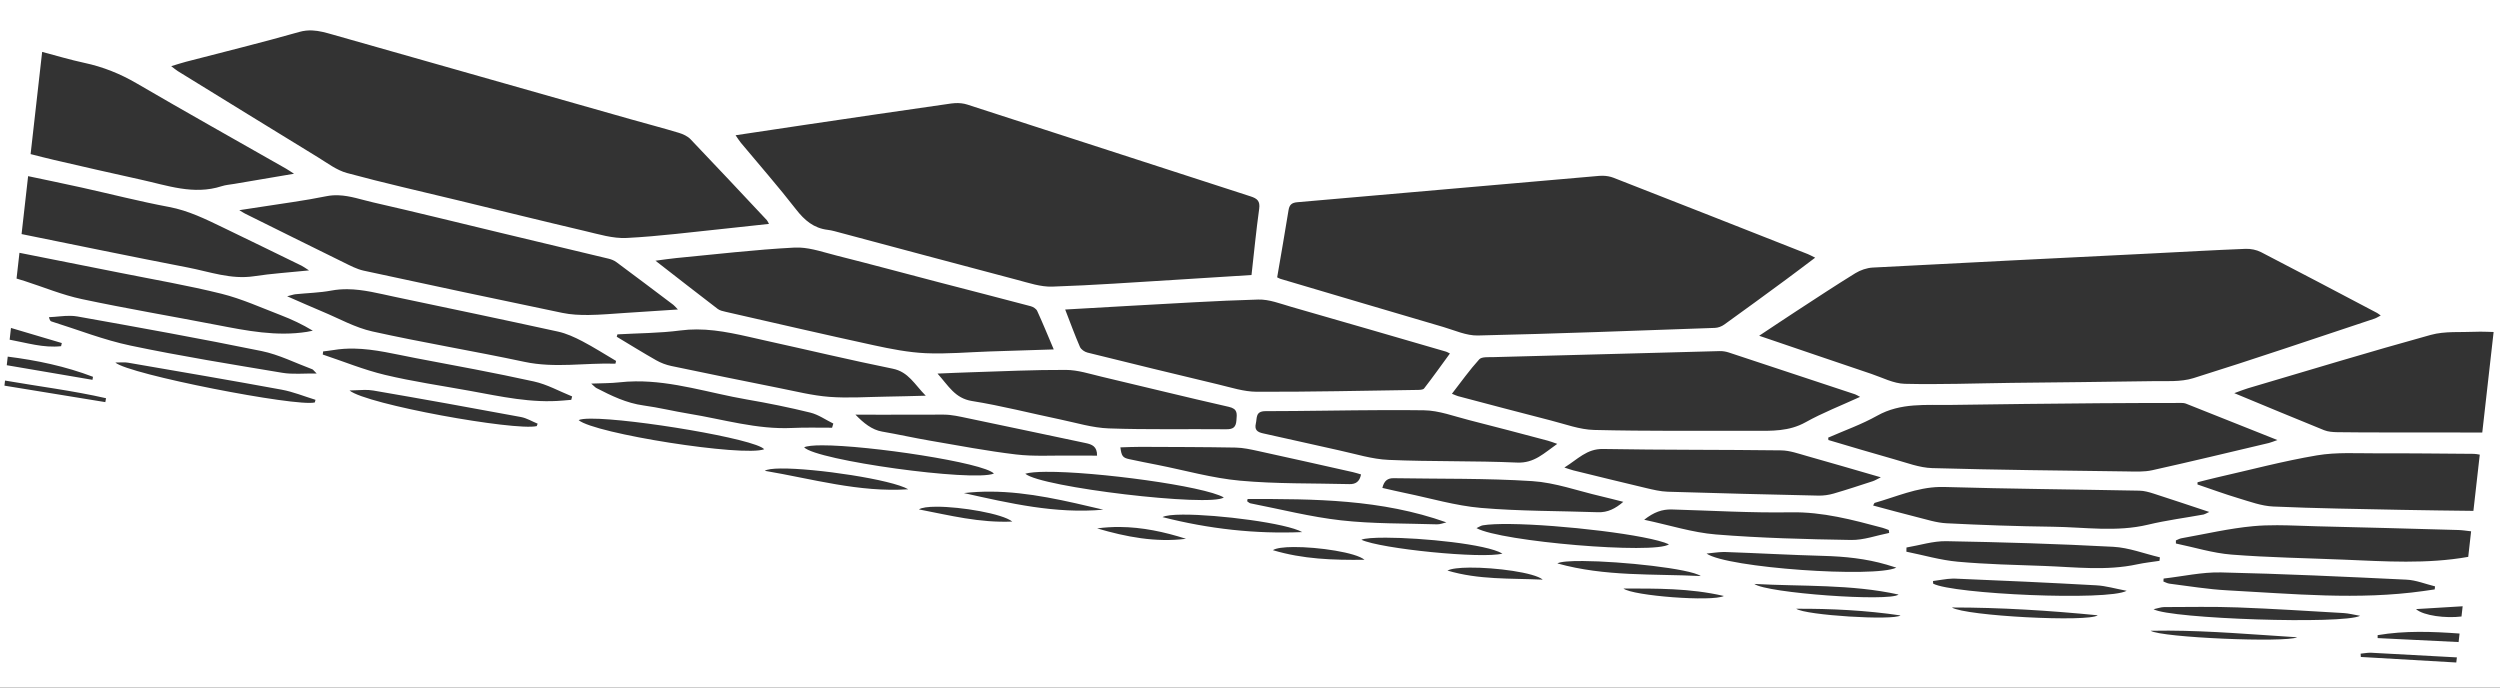 <?xml version="1.0" encoding="UTF-8" standalone="no"?>
<svg
   width="1458"
   height="401"
   viewBox="0 0 1458 401"
   fill="none"
   version="1.1"
   id="svg122"
   xmlns="http://www.w3.org/2000/svg"
   xmlns:svg="http://www.w3.org/2000/svg">
  <rect x="0" y="0" width="1458" height="401" fill="#333333" stroke="none"/>
  <defs
     id="defs126" />
  <path
     id="rect2462"
     style="fill:#fff;fill-opacity:1"
     d="M -3.398,-5.098 V 409.496 H 1461.272 V -5.098 Z M 182.143,17.752 c 4.05,0.182 7.896,1.29 11.852,2.41 58.001,16.444 115.985,32.955 173.973,49.428 9.292,2.64 18.639,5.074 27.885,7.859 2.452,0.74 5.114,1.936 6.834,3.721 14.951,15.627 29.71,31.432 44.514,47.203 0.404,0.428 0.617,1.057 1.262,2.207 -8.844,0.963 -17.193,1.912 -25.541,2.76 -19.159,1.942 -38.284,4.471 -57.494,5.441 -8.016,0.403 -16.299,-2.182 -24.309,-4.062 -24.725,-5.802 -49.384,-11.908 -74.068,-17.896 -21.579,-5.235 -43.262,-10.099 -64.684,-15.92 -6.064,-1.641 -11.495,-5.848 -17.012,-9.219 -27.252,-16.664 -54.442,-33.44 -81.643,-50.199 -1.1,-0.678 -2.078,-1.554 -3.859,-2.893 3.312,-0.994 5.897,-1.869 8.541,-2.557 22.066,-5.76 44.242,-11.166 66.172,-17.414 2.644,-0.754 5.148,-0.978 7.578,-0.869 z M 24.582,30.262 c 8.207,2.185 16.354,4.625 24.637,6.406 10.848,2.322 20.831,6.317 30.48,11.945 28.882,16.848 58.063,33.187 87.119,49.742 1.219,0.701 2.374,1.516 4.656,2.971 -12.457,2.116 -23.66,4.01 -34.855,5.916 -2.462,0.416 -5.007,0.593 -7.357,1.354 -16.367,5.287 -31.805,-0.503 -47.402,-3.895 -16.875,-3.668 -33.69,-7.6 -50.512,-11.473 -4.522,-1.034 -9.009,-2.224 -13.5,-3.355 z M 557.082,60.139 c 2.364,-0.108 4.815,0.128 6.971,0.824 55.122,17.789 110.182,35.763 165.293,53.561 3.951,1.282 5.625,2.778 5.006,7.277 -1.754,12.673 -2.984,25.426 -4.471,38.592 -14.464,0.913 -29.318,1.892 -44.182,2.779 -24.014,1.444 -48.022,3.201 -72.053,3.988 -6.727,0.217 -13.643,-2.155 -20.328,-3.916 -35.591,-9.384 -71.144,-18.945 -106.703,-28.436 -1.281,-0.336 -2.598,-0.606 -3.908,-0.764 -8.123,-0.968 -13.502,-5.561 -18.457,-11.938 -10.306,-13.27 -21.406,-25.915 -32.164,-38.834 -0.93,-1.121 -1.694,-2.396 -3.098,-4.396 14.065,-2.105 27.193,-4.104 40.334,-6.041 28.471,-4.201 56.945,-8.431 85.439,-12.479 0.754,-0.108 1.532,-0.183 2.32,-0.219 z m 377.691,42.367 c 2.117,0.044 4.289,0.414 6.184,1.148 37.843,14.761 75.622,29.665 113.412,44.551 1.2,0.477 2.31,1.126 4.24,2.078 -6.06,4.549 -11.569,8.757 -17.139,12.857 -11.93,8.776 -23.87,17.532 -35.91,26.166 -1.51,1.087 -3.591,1.859 -5.441,1.922 -46.071,1.629 -92.148,3.388 -138.236,4.432 -6.699,0.149 -13.517,-3.015 -20.189,-4.977 -31.668,-9.283 -63.303,-18.683 -94.941,-28.053 -0.457,-0.142 -0.88,-0.402 -1.912,-0.881 2.258,-13.22 4.542,-26.145 6.619,-39.104 0.501,-3.184 1.848,-4.421 5.111,-4.707 58.711,-5.083 117.406,-10.298 176.117,-15.371 0.68,-0.057 1.38,-0.077 2.086,-0.062 z m -918.377,0.225 c 10.379,2.199 20.775,4.33 31.133,6.627 17.014,3.773 33.912,8.136 51.031,11.338 11.363,2.129 21.366,7.103 31.521,11.994 15.28,7.361 30.513,14.809 45.754,22.246 1.087,0.536 2.068,1.29 4.396,2.77 -11.648,1.2 -21.873,1.828 -31.951,3.377 -13.518,2.075 -26.02,-2.618 -38.814,-5.09 -32.344,-6.239 -64.593,-12.951 -96.885,-19.477 z m 180.928,11.156 c 6.943,0.244 13.485,2.597 20.166,4.121 24.901,5.671 49.686,11.832 74.525,17.787 20.988,5.027 41.981,10.015 62.965,15.082 1.576,0.39 3.224,1.038 4.523,2.01 11.096,8.227 22.132,16.558 33.168,24.879 0.732,0.556 1.3,1.316 2.68,2.729 -10.879,0.714 -20.755,1.379 -30.648,2.002 -7.145,0.451 -14.285,1.125 -21.439,1.203 -5.098,0.048 -10.324,-0.19 -15.299,-1.225 -38.641,-8.048 -77.246,-16.243 -115.82,-24.615 -4.145,-0.901 -8.08,-3.037 -11.941,-4.932 -19.128,-9.386 -38.193,-18.875 -57.271,-28.336 -0.725,-0.354 -1.386,-0.823 -3.375,-2.014 4.956,-0.758 8.65,-1.296 12.328,-1.877 12.789,-2.027 25.663,-3.653 38.344,-6.246 2.423,-0.496 4.781,-0.65 7.096,-0.568 z m 269.078,30.498 c 7.156,0.331 14.467,2.897 21.574,4.686 19.943,5.02 39.793,10.403 59.697,15.59 17.821,4.65 35.674,9.202 53.475,13.93 1.417,0.381 3.173,1.495 3.746,2.748 3.256,7.08 6.193,14.305 9.652,22.445 -13.08,0.414 -25.179,0.789 -37.27,1.184 -12.474,0.403 -24.985,1.577 -37.42,1.018 -10.192,-0.467 -20.401,-2.485 -30.42,-4.664 -28.791,-6.25 -57.504,-12.925 -86.23,-19.471 -1.598,-0.371 -3.389,-0.735 -4.639,-1.691 -11.747,-8.975 -23.388,-18.078 -36.303,-28.111 4.973,-0.646 8.567,-1.207 12.189,-1.553 22.959,-2.177 45.882,-4.91 68.891,-6.105 1.015,-0.053 2.034,-0.051 3.057,-0.004 z m 843.207,0.748 c 3,-0.114 6.362,0.548 9.021,1.914 22.61,11.672 45.109,23.592 67.639,35.445 0.57,0.296 1.06,0.735 2.17,1.514 -1.45,0.732 -2.46,1.423 -3.59,1.809 -35.18,11.675 -70.28,23.663 -105.66,34.721 -7.5,2.343 -16.06,1.629 -24.15,1.762 -27.34,0.464 -54.699,0.664 -82.049,0.996 -20.72,0.257 -41.46,1.055 -62.17,0.547 -6.53,-0.163 -13.011,-3.623 -19.451,-5.789 -21.36,-7.192 -42.67,-14.491 -65.43,-22.234 7.92,-5.254 14.76,-9.847 21.67,-14.35 11.43,-7.444 22.82,-14.984 34.43,-22.135 2.96,-1.81 6.681,-3.1 10.131,-3.285 54.18,-2.866 108.37,-5.522 162.57,-8.227 18.29,-0.923 36.569,-1.966 54.869,-2.688 z M 11.348,147.438 c 19.578,3.882 39.167,7.754 58.74,11.676 19.74,3.96 39.625,7.353 59.143,12.215 11.843,2.957 23.146,8.121 34.605,12.514 6.318,2.425 12.452,5.322 18.596,9.014 -1.143,0.234 -2.281,0.508 -3.439,0.689 -17.784,2.781 -35.079,-0.653 -52.412,-4.01 -26.305,-5.094 -52.73,-9.548 -78.93,-15.123 -11.321,-2.406 -22.182,-6.945 -33.252,-10.51 -1.574,-0.499 -3.159,-0.98 -4.746,-1.451 z m 191.279,21.229 c 9.333,0.085 18.377,2.506 27.504,4.428 31.77,6.688 63.535,13.334 95.246,20.277 4.93,1.08 9.731,3.284 14.236,5.635 6.717,3.516 13.128,7.621 19.676,11.48 -0.121,0.54 -0.24,1.069 -0.361,1.609 -17.688,-0.569 -35.309,2.724 -53.115,-1.078 -29.471,-6.288 -59.24,-11.189 -88.652,-17.721 -10.073,-2.235 -19.482,-7.576 -29.152,-11.596 -6.411,-2.667 -12.751,-5.527 -20.551,-8.914 2.62,-0.65 3.736,-1.076 4.887,-1.197 6.944,-0.715 14.003,-0.844 20.84,-2.125 3.189,-0.596 6.332,-0.827 9.443,-0.799 z m 531.197,6.029 c 6.36,-0.177 12.879,2.431 19.186,4.24 30.162,8.63 60.266,17.415 90.395,26.162 0.468,0.133 0.89,0.421 2.186,1.061 -5.059,6.926 -9.918,13.764 -15.064,20.389 -0.671,0.86 -2.781,0.843 -4.223,0.861 -31.138,0.458 -62.265,1.169 -93.4,1.064 -7.505,-0.022 -15.051,-2.526 -22.48,-4.291 -25.431,-6.053 -50.836,-12.253 -76.209,-18.551 -1.675,-0.41 -3.748,-1.832 -4.395,-3.324 -2.98,-6.848 -5.536,-13.878 -8.607,-21.793 13.147,-0.749 25.368,-1.493 37.588,-2.145 25.008,-1.332 49.999,-2.979 75.025,-3.674 z m -692.758,9.502 c 1.373,0.021 2.732,0.126 4.066,0.365 35.879,6.398 71.749,12.874 107.455,20.178 10.14,2.081 19.71,6.968 29.533,10.613 0.511,0.199 0.874,0.822 2.559,2.482 -7.627,-0.107 -13.966,0.596 -20.02,-0.42 -29.542,-4.937 -59.145,-9.69 -88.449,-15.848 -15.719,-3.295 -30.861,-9.303 -46.258,-14.121 -0.554,-0.173 -0.979,-0.774 -1.412,-2.463 4.153,-0.15 8.406,-0.85 12.525,-0.787 z m -34.668,7.061 c 9.883,2.938 19.766,5.866 29.648,8.803 -0.139,0.609 -0.279,1.228 -0.418,1.836 -10.241,1.128 -20.056,-1.963 -30.004,-3.791 z m 399.982,0.863 c 13.697,0.024 26.849,3.599 40.141,6.531 24.714,5.448 49.328,11.338 74.129,16.373 9.208,1.876 12.64,9.086 19.244,15.75 -8.85,0.218 -16.092,0.445 -23.318,0.545 -10.988,0.158 -22.037,0.964 -32.951,0.123 -9.897,-0.765 -19.682,-3.238 -29.475,-5.189 -20.904,-4.173 -41.797,-8.435 -62.658,-12.814 -3.038,-0.635 -6.096,-1.795 -8.791,-3.328 -7.765,-4.399 -15.354,-9.12 -23.016,-13.719 0.132,-0.458 0.266,-0.927 0.4,-1.395 12.245,-0.7 24.591,-0.674 36.717,-2.273 3.227,-0.424 6.417,-0.609 9.578,-0.604 z m 1040.07,1.303 c 2.607,-0.002 5.226,0.146 7.828,0.191 l -6.619,58.627 c -18.23,-0.016 -36.471,-0.012 -54.711,-0.039 -9.96,-0.018 -19.919,0.004 -29.869,-0.154 -2.58,-0.05 -5.34,-0.231 -7.689,-1.18 -17.05,-6.888 -34.011,-13.987 -52.361,-21.584 3.44,-1.242 5.631,-2.151 7.891,-2.822 35.53,-10.488 70.989,-21.286 106.699,-31.15 8.29,-2.284 17.46,-1.42 26.23,-1.828 0.865,-0.043 1.733,-0.06 2.602,-0.06 z m -1239.877,9.877 c 12.073,0.221 23.872,3.28 35.732,5.525 23.055,4.365 46.157,8.594 69.074,13.648 7.699,1.695 14.879,5.746 22.291,8.727 -0.175,0.664 -0.35,1.32 -0.525,1.984 -1.564,0.126 -3.119,0.25 -4.676,0.396 -18.517,1.693 -36.442,-2.375 -54.439,-5.645 -16.537,-3.006 -33.222,-5.412 -49.557,-9.32 -12.326,-2.953 -24.184,-7.834 -36.25,-11.854 0.069,-0.606 0.148,-1.211 0.227,-1.816 1.981,-0.259 3.975,-0.456 5.945,-0.787 4.098,-0.692 8.153,-0.933 12.178,-0.859 z m 796.436,1.457 c 1.73,-0.037 3.551,0.27 5.201,0.809 24.57,8.088 49.12,16.236 73.67,24.393 0.73,0.243 1.38,0.709 2.92,1.496 -11.14,5.112 -21.871,9.256 -31.791,14.797 -9.64,5.392 -19.73,5.028 -29.99,5.006 -31.111,-0.062 -62.231,0.236 -93.334,-0.51 -8.459,-0.211 -16.893,-3.407 -25.256,-5.539 -18.058,-4.606 -36.071,-9.418 -54.092,-14.17 -0.928,-0.246 -1.794,-0.696 -3.576,-1.4 5.463,-7.032 10.314,-13.901 15.943,-20.078 1.436,-1.579 5.3,-1.202 8.057,-1.283 29.349,-0.831 58.695,-1.562 88.037,-2.334 14.737,-0.388 29.471,-0.848 44.211,-1.186 z M 4.508,207.982 c 17.006,2.152 33.69,5.645 49.725,11.764 -0.097,0.593 -0.204,1.175 -0.301,1.768 -16.667,-2.838 -33.323,-5.675 -49.988,-8.523 z m 66.77,3.355 c 1.199,-0.027 2.287,-0.009 3.348,0.176 29.87,5.155 59.767,10.251 89.58,15.732 6.734,1.233 13.205,3.908 19.791,5.92 -0.138,0.507 -0.267,1.026 -0.395,1.535 -10.476,2.762 -108.601,-16.362 -116.344,-23.275 1.508,0.01 2.82,-0.061 4.02,-0.088 z m 550.453,4.396 c 6.848,0.039 13.729,2.305 20.512,3.906 24.801,5.841 49.535,11.997 74.381,17.621 5.348,1.208 4.75,4.018 4.459,7.93 -0.308,4.152 -2.085,5.189 -6.016,5.148 -22.819,-0.223 -45.665,0.315 -68.457,-0.498 -9.522,-0.341 -18.982,-3.28 -28.42,-5.252 -17.117,-3.573 -34.103,-7.959 -51.352,-10.723 -9.933,-1.595 -13.65,-8.867 -20.08,-15.994 7.41,-0.3 13.48,-0.591 19.559,-0.77 18.468,-0.551 36.948,-1.472 55.414,-1.369 z M 2.932,221.943 c 19.641,3.416 39.472,5.856 58.906,10.295 -0.136,0.76 -0.272,1.519 -0.408,2.279 -19.615,-3.202 -39.219,-6.402 -58.834,-9.604 z m 367.691,0.463 c 22.119,-0.236 43.24,6.825 64.807,10.547 12.459,2.142 24.875,4.653 37.133,7.678 4.72,1.157 8.965,4.203 13.428,6.387 -0.242,0.808 -0.475,1.616 -0.717,2.424 -7.763,0.029 -15.542,-0.224 -23.293,0.148 -20.59,0.975 -40.187,-5.054 -60.168,-8.307 -8.864,-1.444 -17.626,-3.611 -26.516,-4.826 -9.969,-1.368 -18.726,-5.637 -27.455,-10.145 -0.685,-0.35 -1.204,-1.013 -3.047,-2.6 6.319,-0.262 11.339,-0.168 16.283,-0.727 3.205,-0.363 6.385,-0.546 9.545,-0.58 z m -158.049,4.996 c 1.74,-0.014 3.466,0.067 5.154,0.355 28.728,4.936 57.426,10.129 86.09,15.449 3.371,0.633 6.502,2.566 9.744,3.889 -0.184,0.472 -0.367,0.944 -0.541,1.418 -12.817,2.9 -99.222,-12.615 -109.188,-20.785 2.896,-0.019 5.84,-0.303 8.74,-0.326 z m 1059.775,7.605 c 0.78,-0.002 1.63,0.055 2.35,0.338 17.41,6.897 34.8,13.843 53.5,21.289 -2.47,0.858 -3.708,1.401 -4.988,1.719 -22.68,5.359 -45.33,10.842 -68.07,15.891 -4.79,1.06 -9.921,0.761 -14.891,0.693 -37.81,-0.517 -75.62,-0.861 -113.41,-1.939 -7.45,-0.218 -14.89,-3.133 -22.24,-5.18 -12.8,-3.58 -25.519,-7.451 -38.279,-11.197 -0.04,-0.467 -0.081,-0.924 -0.121,-1.391 9.54,-4.197 19.482,-7.684 28.521,-12.762 13.8,-7.76 28.588,-6.089 43.228,-6.318 28.71,-0.46 57.421,-0.719 86.131,-0.979 16.09,-0.145 32.179,-0.129 48.27,-0.164 z m -464.965,4.17 c 7.7,-0.025 15.4,-0.002 23.1,0.105 8.781,0.126 17.545,3.521 26.254,5.713 15.333,3.865 30.61,7.964 45.904,11.996 1.544,0.406 3.035,1.018 5.545,1.875 -7.735,5.396 -13.36,11.352 -23.434,10.908 -24.953,-1.107 -49.972,-0.471 -74.916,-1.568 -9.694,-0.42 -19.283,-3.475 -28.869,-5.564 -14.812,-3.223 -29.563,-6.709 -44.377,-9.912 -3.399,-0.736 -5.038,-2.089 -4.182,-5.746 0.775,-3.304 -0.306,-7.19 5.672,-7.199 23.098,-0.017 46.202,-0.532 69.303,-0.607 z m -308.479,2.635 c 4.5,0 12,0.055 15.59,0.055 13.41,0 22.198,-0.097 35.975,-0.055 4.603,0.013 9.232,1.113 13.775,2.059 22.988,4.78 45.953,9.698 68.926,14.527 3.647,0.764 6.744,1.948 6.629,7.33 -5.333,-0.009 -10.573,0.033 -15.809,-0.025 -10.492,-0.128 -21.086,0.567 -31.453,-0.664 -16.812,-2 -33.488,-5.191 -50.193,-8.053 -9.349,-1.6 -18.625,-3.694 -27.973,-5.303 -5.736,-0.98 -10.77,-4.943 -15.467,-9.871 z m -154.398,2.344 c 24.09,-0.148 96.167,11.827 101.166,17.852 -12.088,4.562 -99.035,-9.094 -108.217,-16.994 1.147,-0.569 3.609,-0.836 7.051,-0.857 z m 134.91,15.555 c 27.334,-0.03 94.442,10.13 100.238,16.475 -12.254,4.956 -103.691,-7.697 -110.689,-15.32 1.692,-0.793 5.389,-1.149 10.451,-1.154 z m 185.773,0.895 c 18.469,0.073 36.945,0.086 55.404,0.42 4.439,0.079 8.894,1.085 13.256,2.031 18.376,4.008 36.717,8.153 55.061,12.268 1.561,0.348 3.093,0.863 4.848,1.363 -0.809,4.216 -3.154,5.742 -6.746,5.648 -21.284,-0.542 -42.672,-0.07 -63.838,-2.008 -16.157,-1.473 -32.02,-6.003 -48.014,-9.178 -5.552,-1.1 -11.108,-2.169 -16.637,-3.377 -3.752,-0.817 -4.473,-1.825 -5.111,-6.869 3.967,-0.105 7.875,-0.318 11.777,-0.299 z m 269.713,1.24 c 34.619,0.619 69.255,0.364 103.875,0.812 5.02,0.065 10.08,1.913 15.01,3.295 13.93,3.909 27.811,7.992 43.121,12.418 -2.34,1.145 -3.481,1.872 -4.721,2.275 -7.6,2.464 -15.18,4.988 -22.85,7.211 -2.83,0.818 -5.89,1.248 -8.83,1.188 -29.31,-0.653 -58.6,-1.357 -87.895,-2.27 -4.272,-0.131 -8.561,-1.189 -12.756,-2.176 -14.097,-3.323 -28.156,-6.803 -42.227,-10.254 -1.381,-0.337 -2.711,-0.86 -5.285,-1.684 7.797,-4.786 13.006,-10.989 22.557,-10.816 z m 433.865,2.422 c 5.905,-0.046 11.845,0.144 17.73,0.119 18.75,-0.075 37.5,0.161 56.27,0.297 1.14,0.009 2.29,0.298 3.43,0.467 l -3.709,32.793 c -13.96,-0.189 -27.931,-0.308 -41.891,-0.596 -24.96,-0.526 -49.949,-0.841 -74.889,-1.947 -6.8,-0.305 -13.581,-2.842 -20.221,-4.83 -8.06,-2.41 -15.95,-5.324 -23.92,-8.025 0.01,-0.432 0.019,-0.853 0.029,-1.285 3.74,-0.936 7.451,-1.936 11.201,-2.791 19.46,-4.414 38.799,-9.585 58.449,-12.9 5.745,-0.972 11.614,-1.254 17.52,-1.301 z m -913.459,8.959 c 20.129,-0.218 64.817,6.459 74.383,12.119 -28.637,1.918 -55.921,-6.077 -83.66,-10.77 1.296,-0.882 4.632,-1.299 9.277,-1.35 z m 154.619,1.938 c 28.936,-0.241 92.398,8.285 103.812,14.957 -8.06,5.692 -106.902,-5.916 -115.787,-13.854 2.441,-0.713 6.616,-1.059 11.975,-1.104 z m 202.893,3.717 c 26.929,0.455 53.923,-0.018 80.779,1.707 13.428,0.863 26.598,5.69 39.877,8.77 4.422,1.033 8.818,2.205 13.232,3.307 -4.56,3.933 -9.111,6.266 -14.734,6.064 -22.774,-0.801 -45.623,-0.564 -68.297,-2.521 -14.801,-1.27 -29.344,-5.628 -44.008,-8.643 -4.455,-0.916 -8.886,-1.981 -13.469,-3.012 1.004,-4.254 3.144,-5.732 6.619,-5.672 z M 1131.186,284 c 0.895,-0.021 1.796,-0.019 2.705,0.008 37.92,1.114 75.869,1.403 113.809,2.146 2.75,0.049 5.571,0.839 8.23,1.693 10.4,3.339 20.75,6.833 32.51,10.727 -2.12,0.968 -2.689,1.368 -3.289,1.482 -10.8,1.96 -21.721,3.372 -32.381,5.922 -18.54,4.446 -37.129,1.442 -55.699,1.207 -20.64,-0.258 -41.271,-0.978 -61.881,-2.018 -5.88,-0.292 -11.72,-2.231 -17.52,-3.67 -8.37,-2.083 -16.669,-4.399 -25.27,-6.689 0.49,-0.82 0.639,-1.467 0.949,-1.553 12.506,-3.55 24.416,-8.945 37.836,-9.256 z m -553.465,2.723 c 22.327,0.097 44.014,5.438 65.729,10.523 -27.828,2.513 -54.548,-3.715 -81.297,-9.684 5.229,-0.604 10.416,-0.862 15.568,-0.84 z m 149.885,4.311 c 38.956,-0.088 77.893,0.082 115.934,13.617 -1.847,0.405 -3.696,1.203 -5.531,1.146 -18.621,-0.594 -37.359,-0.254 -55.824,-2.32 -17.799,-1.99 -35.315,-6.483 -52.949,-9.934 -0.689,-0.138 -1.266,-0.809 -1.904,-1.223 0.089,-0.433 0.186,-0.854 0.275,-1.287 z m -181.547,4.482 c 14.445,-0.046 38.645,4.073 44.293,8.666 -19.193,0.811 -36.286,-3.594 -54.438,-7.094 1.599,-1.077 5.33,-1.557 10.145,-1.572 z m 428.977,1.605 c 23.132,0.661 46.284,2.058 69.404,1.66 18.56,-0.319 35.9,4.348 53.41,9.023 1.26,0.334 2.471,0.872 3.701,1.312 0.07,0.561 0.139,1.132 0.209,1.693 -7.39,1.45 -14.8,4.217 -22.16,4.1 -26.31,-0.435 -52.649,-1.096 -78.859,-3.211 -13.602,-1.093 -26.951,-5.409 -41.859,-8.582 5.677,-4.461 10.527,-6.158 16.154,-5.996 z M 689.807,300.125 c 20.738,-0.116 60.634,5.048 69.629,10.191 -27.383,1.164 -54.319,-1.828 -81.445,-8.736 1.704,-0.977 6.01,-1.423 11.816,-1.455 z m 190.959,5.482 c 29.318,0.327 80.845,6.339 92.586,11.844 -8.399,5.934 -98.025,-1.56 -112.26,-9.447 1.508,-0.696 2.549,-1.446 3.688,-1.639 3.639,-0.606 9.221,-0.833 15.986,-0.758 z M 1328,306.305 c 7.79,0.021 15.616,0.455 23.41,0.631 27.45,0.626 54.91,1.401 82.35,2.166 2.47,0.078 4.931,0.497 7.391,0.756 l -1.68,14.904 c -24.15,4.286 -48.431,2.632 -72.711,1.621 -21.79,-0.901 -43.62,-1.234 -65.34,-2.943 -10.91,-0.86 -21.629,-4.234 -32.439,-6.471 0.01,-0.603 0,-1.198 0,-1.803 1.08,-0.432 2.11,-1.06 3.23,-1.256 13.93,-2.472 27.778,-5.748 41.818,-7.051 4.635,-0.432 9.296,-0.567 13.971,-0.555 z m -674.932,1.031 c 13.127,0.101 25.945,2.833 38.611,6.891 -17.782,2.228 -34.918,-1.105 -51.848,-6.066 4.45,-0.599 8.861,-0.858 13.236,-0.824 z m 155.127,6.23 c 21.251,0.056 58.65,3.729 68.031,9.279 -11.753,3.191 -71.105,-2.789 -82.264,-8.064 1.859,-0.849 7.149,-1.233 14.232,-1.215 z m 326.924,2.049 c 32.45,0.576 64.92,1.547 97.33,3.275 9.15,0.49 18.141,4.02 27.201,6.15 -0.08,0.676 -0.17,1.359 -0.24,2.035 -4.34,0.668 -8.71,1.121 -12.98,2.037 -18.04,3.901 -36.16,1.602 -54.25,0.947 -16.81,-0.6 -33.661,-0.953 -50.391,-2.471 -10.1,-0.908 -19.998,-3.83 -29.988,-5.844 0.02,-0.813 0.029,-1.626 0.049,-2.439 7.75,-1.298 15.53,-3.83 23.27,-3.691 z m -380.773,3.412 c 14.475,-0.098 36.572,3.211 41.418,7.439 -18.421,0.224 -35.887,-0.351 -53.418,-5.611 1.84,-1.23 6.336,-1.79 12,-1.828 z m 250.666,2.9 c 0.463,-0.008 0.926,-0.004 1.389,0.012 18.96,0.653 37.909,1.735 56.879,2.248 12.56,0.332 24.91,1.586 36.98,5.113 1.5,0.431 3,0.923 5.67,1.748 -12.52,6.083 -98.839,0.176 -110.674,-8.215 3.255,-0.283 6.513,-0.853 9.756,-0.906 z m -81.947,5.254 c 22.546,0.138 62.585,4.439 68.836,8.768 -27.752,-1.364 -55.788,0.412 -83.652,-7.365 1.73,-1.032 7.301,-1.448 14.816,-1.402 z m -66.055,3.84 c 15.183,-0.132 37.859,2.901 42.732,7.018 -19.227,-0.843 -37.272,0.148 -55.598,-5.283 2.13,-1.146 6.924,-1.683 12.865,-1.734 z m 438.25,2.812 c 36.09,0.805 72.161,2.495 108.211,4.223 5.6,0.269 11.089,2.56 16.639,3.91 -0.07,0.587 -0.139,1.184 -0.199,1.77 -2.18,0.318 -4.349,0.645 -6.529,0.953 -38.21,5.395 -76.39,1.597 -114.57,-0.42 -11.22,-0.584 -22.381,-2.488 -33.551,-3.871 -1.23,-0.148 -2.381,-0.823 -3.561,-1.258 0.04,-0.579 0.062,-1.15 0.102,-1.73 11.16,-1.265 22.339,-3.826 33.459,-3.576 z m -156.559,3.611 c 0.54,-0.013 1.08,-0.01 1.619,0.012 27.45,1.108 54.9,2.375 82.33,3.904 5.47,0.296 10.859,1.922 17.619,3.189 -10.85,6.04 -101.549,1.925 -112.859,-4.174 -0.04,-0.507 -0.06,-1.023 -0.08,-1.529 3.78,-0.436 7.59,-1.308 11.371,-1.402 z m -115.57,3.109 c 28.1,1.544 56.399,0.08 84.119,6.189 -5.4,4.29 -77.019,-0.838 -84.119,-6.189 z m -76.352,2.668 c 19.226,0.048 38.435,-0.298 58.58,4.352 -6.704,3.49 -53.227,-0.075 -58.58,-4.352 z m 489.432,10.355 -0.672,5.963 c -9.08,1.129 -22.099,-0.412 -26.549,-4.316 9.07,-0.546 18.151,-1.1 27.221,-1.646 z m -152.615,0.359 c 7.146,-0.011 14.289,0.048 21.424,0.311 20.64,0.76 41.24,2.102 61.85,3.293 2.83,0.169 5.631,0.917 9.551,1.592 -9.77,5.115 -110.7,1.788 -120.49,-3.836 2.66,-0.555 4.441,-1.25 6.221,-1.25 7.15,-0.018 14.299,-0.099 21.445,-0.109 z m -145.246,0.346 c 28.42,-0.011 56.761,1.783 85.051,4.555 -5.28,4.124 -77.181,0.44 -85.051,-4.555 z m -90.799,0.742 c 20.38,-0.093 40.67,0.922 60.83,3.893 -4.15,3.084 -55.51,-0.092 -60.83,-3.893 z m 217.268,12.75 c 24.651,0.118 49.291,2.271 74.902,3.887 -6.83,3.244 -79.311,0.201 -85.471,-3.805 3.525,-0.074 7.047,-0.099 10.568,-0.082 z M 1410.469,368.5 c 7.969,-0.046 15.956,0.393 23.951,0.979 l -0.56,4.967 c -15.74,-0.772 -31.479,-1.54 -47.219,-2.312 -0.01,-0.564 3e-4,-1.138 -0.01,-1.713 7.92,-1.345 15.869,-1.874 23.838,-1.92 z m -28.285,12.172 c 0.259,-0.003 0.519,-4e-5 0.777,0.012 16.63,0.851 33.259,1.793 49.889,2.705 l -0.34,2.98 c -18.55,-1.069 -37.11,-2.149 -55.68,-3.229 -0.03,-0.639 -0.069,-1.286 -0.109,-1.924 1.82,-0.165 3.648,-0.521 5.463,-0.545 z" />
</svg>
